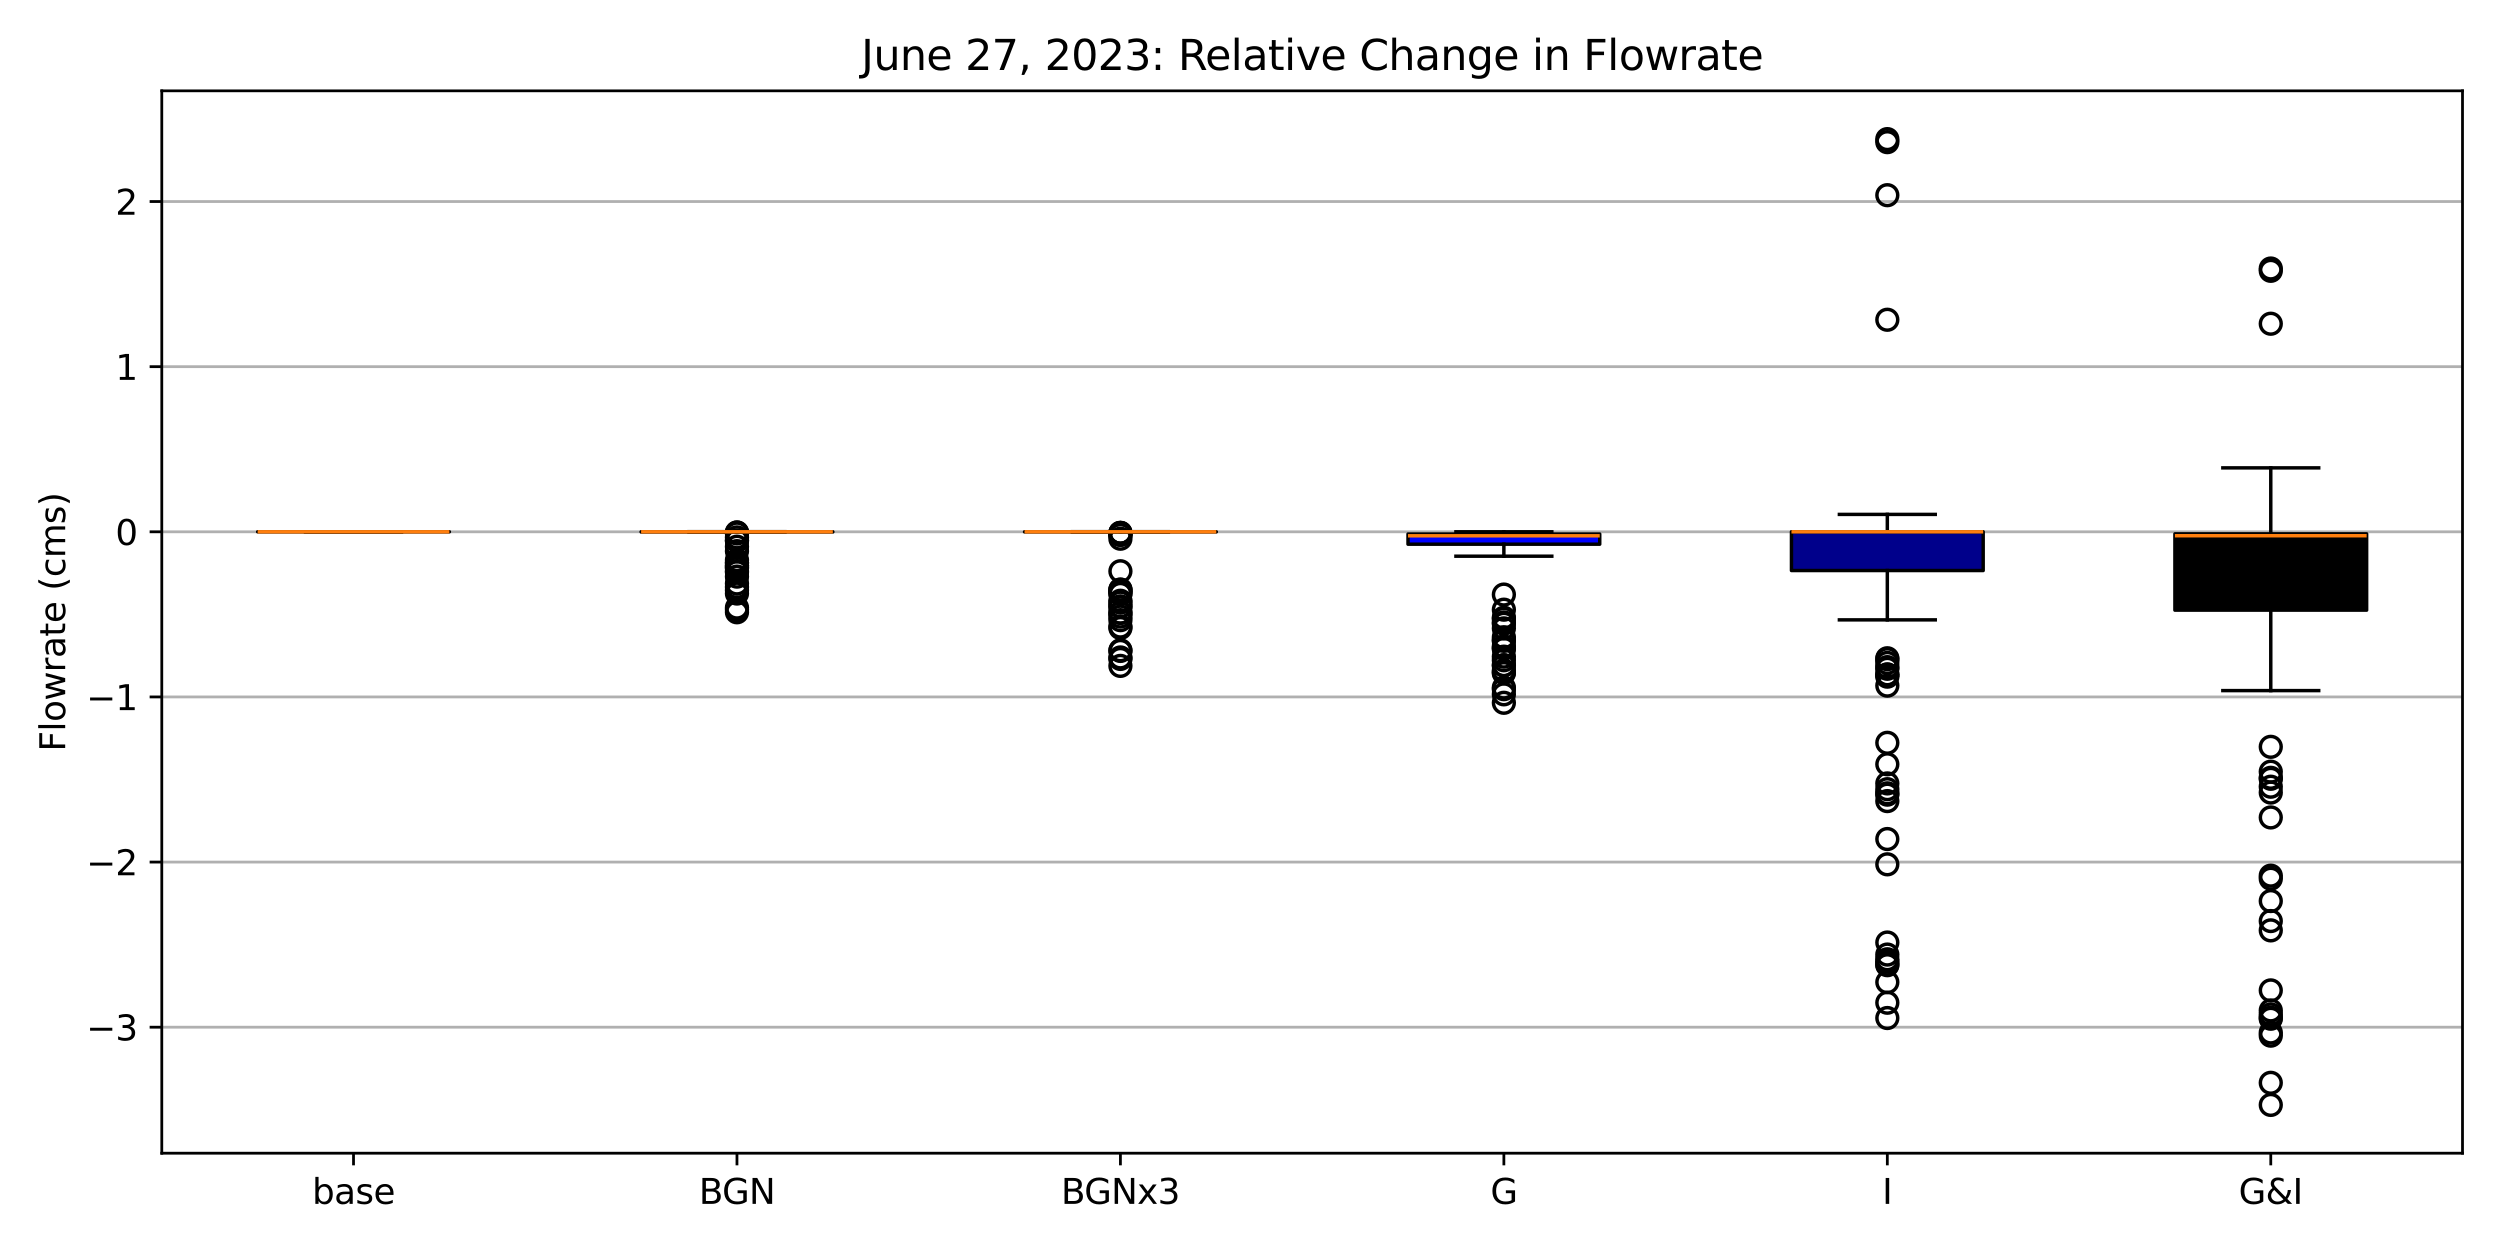<?xml version="1.0" encoding="utf-8" standalone="no"?>
<!DOCTYPE svg PUBLIC "-//W3C//DTD SVG 1.1//EN"
  "http://www.w3.org/Graphics/SVG/1.1/DTD/svg11.dtd">
<svg xmlns:xlink="http://www.w3.org/1999/xlink" width="720pt" height="360pt" viewBox="0 0 720 360" xmlns="http://www.w3.org/2000/svg" version="1.1">
 <defs>
  <style type="text/css">*{stroke-linejoin: round; stroke-linecap: butt}</style>
 </defs>
 <g id="figure_1">
  <g id="patch_1">
   <path d="M 0 360 
L 720 360 
L 720 0 
L 0 0 
z
" style="fill: #ffffff"/>
  </g>
  <g id="axes_1">
   <g id="patch_2">
    <path d="M 46.595 332.12 
L 709.2 332.12 
L 709.2 26.16 
L 46.595 26.16 
z
" style="fill: #ffffff"/>
   </g>
   <g id="matplotlib.axis_1">
    <g id="xtick_1">
     <g id="line2d_1">
      <defs>
       <path id="m88a93527c2" d="M 0 0 
L 0 3.5 
" style="stroke: #000000; stroke-width: 0.8"/>
      </defs>
      <g>
       <use xlink:href="#m88a93527c2" x="101.812" y="332.12" style="stroke: #000000; stroke-width: 0.8"/>
      </g>
     </g>
     <g id="text_1">
      <!-- base -->
      <g transform="translate(89.893 346.718) scale(0.1 -0.1)">
       <defs>
        <path id="DejaVuSans-62" d="M 3116 1747 
Q 3116 2381 2855 2742 
Q 2594 3103 2138 3103 
Q 1681 3103 1420 2742 
Q 1159 2381 1159 1747 
Q 1159 1113 1420 752 
Q 1681 391 2138 391 
Q 2594 391 2855 752 
Q 3116 1113 3116 1747 
z
M 1159 2969 
Q 1341 3281 1617 3432 
Q 1894 3584 2278 3584 
Q 2916 3584 3314 3078 
Q 3713 2572 3713 1747 
Q 3713 922 3314 415 
Q 2916 -91 2278 -91 
Q 1894 -91 1617 61 
Q 1341 213 1159 525 
L 1159 0 
L 581 0 
L 581 4863 
L 1159 4863 
L 1159 2969 
z
" transform="scale(0.016)"/>
        <path id="DejaVuSans-61" d="M 2194 1759 
Q 1497 1759 1228 1600 
Q 959 1441 959 1056 
Q 959 750 1161 570 
Q 1363 391 1709 391 
Q 2188 391 2477 730 
Q 2766 1069 2766 1631 
L 2766 1759 
L 2194 1759 
z
M 3341 1997 
L 3341 0 
L 2766 0 
L 2766 531 
Q 2569 213 2275 61 
Q 1981 -91 1556 -91 
Q 1019 -91 701 211 
Q 384 513 384 1019 
Q 384 1609 779 1909 
Q 1175 2209 1959 2209 
L 2766 2209 
L 2766 2266 
Q 2766 2663 2505 2880 
Q 2244 3097 1772 3097 
Q 1472 3097 1187 3025 
Q 903 2953 641 2809 
L 641 3341 
Q 956 3463 1253 3523 
Q 1550 3584 1831 3584 
Q 2591 3584 2966 3190 
Q 3341 2797 3341 1997 
z
" transform="scale(0.016)"/>
        <path id="DejaVuSans-73" d="M 2834 3397 
L 2834 2853 
Q 2591 2978 2328 3040 
Q 2066 3103 1784 3103 
Q 1356 3103 1142 2972 
Q 928 2841 928 2578 
Q 928 2378 1081 2264 
Q 1234 2150 1697 2047 
L 1894 2003 
Q 2506 1872 2764 1633 
Q 3022 1394 3022 966 
Q 3022 478 2636 193 
Q 2250 -91 1575 -91 
Q 1294 -91 989 -36 
Q 684 19 347 128 
L 347 722 
Q 666 556 975 473 
Q 1284 391 1588 391 
Q 1994 391 2212 530 
Q 2431 669 2431 922 
Q 2431 1156 2273 1281 
Q 2116 1406 1581 1522 
L 1381 1569 
Q 847 1681 609 1914 
Q 372 2147 372 2553 
Q 372 3047 722 3315 
Q 1072 3584 1716 3584 
Q 2034 3584 2315 3537 
Q 2597 3491 2834 3397 
z
" transform="scale(0.016)"/>
        <path id="DejaVuSans-65" d="M 3597 1894 
L 3597 1613 
L 953 1613 
Q 991 1019 1311 708 
Q 1631 397 2203 397 
Q 2534 397 2845 478 
Q 3156 559 3463 722 
L 3463 178 
Q 3153 47 2828 -22 
Q 2503 -91 2169 -91 
Q 1331 -91 842 396 
Q 353 884 353 1716 
Q 353 2575 817 3079 
Q 1281 3584 2069 3584 
Q 2775 3584 3186 3129 
Q 3597 2675 3597 1894 
z
M 3022 2063 
Q 3016 2534 2758 2815 
Q 2500 3097 2075 3097 
Q 1594 3097 1305 2825 
Q 1016 2553 972 2059 
L 3022 2063 
z
" transform="scale(0.016)"/>
       </defs>
       <use xlink:href="#DejaVuSans-62"/>
       <use xlink:href="#DejaVuSans-61" transform="translate(63.477 0)"/>
       <use xlink:href="#DejaVuSans-73" transform="translate(124.756 0)"/>
       <use xlink:href="#DejaVuSans-65" transform="translate(176.855 0)"/>
      </g>
     </g>
    </g>
    <g id="xtick_2">
     <g id="line2d_2">
      <g>
       <use xlink:href="#m88a93527c2" x="212.246" y="332.12" style="stroke: #000000; stroke-width: 0.8"/>
      </g>
     </g>
     <g id="text_2">
      <!-- BGN -->
      <g transform="translate(201.288 346.718) scale(0.1 -0.1)">
       <defs>
        <path id="DejaVuSans-42" d="M 1259 2228 
L 1259 519 
L 2272 519 
Q 2781 519 3026 730 
Q 3272 941 3272 1375 
Q 3272 1813 3026 2020 
Q 2781 2228 2272 2228 
L 1259 2228 
z
M 1259 4147 
L 1259 2741 
L 2194 2741 
Q 2656 2741 2882 2914 
Q 3109 3088 3109 3444 
Q 3109 3797 2882 3972 
Q 2656 4147 2194 4147 
L 1259 4147 
z
M 628 4666 
L 2241 4666 
Q 2963 4666 3353 4366 
Q 3744 4066 3744 3513 
Q 3744 3084 3544 2831 
Q 3344 2578 2956 2516 
Q 3422 2416 3680 2098 
Q 3938 1781 3938 1306 
Q 3938 681 3513 340 
Q 3088 0 2303 0 
L 628 0 
L 628 4666 
z
" transform="scale(0.016)"/>
        <path id="DejaVuSans-47" d="M 3809 666 
L 3809 1919 
L 2778 1919 
L 2778 2438 
L 4434 2438 
L 4434 434 
Q 4069 175 3628 42 
Q 3188 -91 2688 -91 
Q 1594 -91 976 548 
Q 359 1188 359 2328 
Q 359 3472 976 4111 
Q 1594 4750 2688 4750 
Q 3144 4750 3555 4637 
Q 3966 4525 4313 4306 
L 4313 3634 
Q 3963 3931 3569 4081 
Q 3175 4231 2741 4231 
Q 1884 4231 1454 3753 
Q 1025 3275 1025 2328 
Q 1025 1384 1454 906 
Q 1884 428 2741 428 
Q 3075 428 3337 486 
Q 3600 544 3809 666 
z
" transform="scale(0.016)"/>
        <path id="DejaVuSans-4e" d="M 628 4666 
L 1478 4666 
L 3547 763 
L 3547 4666 
L 4159 4666 
L 4159 0 
L 3309 0 
L 1241 3903 
L 1241 0 
L 628 0 
L 628 4666 
z
" transform="scale(0.016)"/>
       </defs>
       <use xlink:href="#DejaVuSans-42"/>
       <use xlink:href="#DejaVuSans-47" transform="translate(66.854 0)"/>
       <use xlink:href="#DejaVuSans-4e" transform="translate(144.344 0)"/>
      </g>
     </g>
    </g>
    <g id="xtick_3">
     <g id="line2d_3">
      <g>
       <use xlink:href="#m88a93527c2" x="322.68" y="332.12" style="stroke: #000000; stroke-width: 0.8"/>
      </g>
     </g>
     <g id="text_3">
      <!-- BGNx3 -->
      <g transform="translate(305.582 346.718) scale(0.1 -0.1)">
       <defs>
        <path id="DejaVuSans-78" d="M 3513 3500 
L 2247 1797 
L 3578 0 
L 2900 0 
L 1881 1375 
L 863 0 
L 184 0 
L 1544 1831 
L 300 3500 
L 978 3500 
L 1906 2253 
L 2834 3500 
L 3513 3500 
z
" transform="scale(0.016)"/>
        <path id="DejaVuSans-33" d="M 2597 2516 
Q 3050 2419 3304 2112 
Q 3559 1806 3559 1356 
Q 3559 666 3084 287 
Q 2609 -91 1734 -91 
Q 1441 -91 1130 -33 
Q 819 25 488 141 
L 488 750 
Q 750 597 1062 519 
Q 1375 441 1716 441 
Q 2309 441 2620 675 
Q 2931 909 2931 1356 
Q 2931 1769 2642 2001 
Q 2353 2234 1838 2234 
L 1294 2234 
L 1294 2753 
L 1863 2753 
Q 2328 2753 2575 2939 
Q 2822 3125 2822 3475 
Q 2822 3834 2567 4026 
Q 2313 4219 1838 4219 
Q 1578 4219 1281 4162 
Q 984 4106 628 3988 
L 628 4550 
Q 988 4650 1302 4700 
Q 1616 4750 1894 4750 
Q 2613 4750 3031 4423 
Q 3450 4097 3450 3541 
Q 3450 3153 3228 2886 
Q 3006 2619 2597 2516 
z
" transform="scale(0.016)"/>
       </defs>
       <use xlink:href="#DejaVuSans-42"/>
       <use xlink:href="#DejaVuSans-47" transform="translate(66.854 0)"/>
       <use xlink:href="#DejaVuSans-4e" transform="translate(144.344 0)"/>
       <use xlink:href="#DejaVuSans-78" transform="translate(219.148 0)"/>
       <use xlink:href="#DejaVuSans-33" transform="translate(278.328 0)"/>
      </g>
     </g>
    </g>
    <g id="xtick_4">
     <g id="line2d_4">
      <g>
       <use xlink:href="#m88a93527c2" x="433.115" y="332.12" style="stroke: #000000; stroke-width: 0.8"/>
      </g>
     </g>
     <g id="text_4">
      <!-- G -->
      <g transform="translate(429.24 346.718) scale(0.1 -0.1)">
       <use xlink:href="#DejaVuSans-47"/>
      </g>
     </g>
    </g>
    <g id="xtick_5">
     <g id="line2d_5">
      <g>
       <use xlink:href="#m88a93527c2" x="543.549" y="332.12" style="stroke: #000000; stroke-width: 0.8"/>
      </g>
     </g>
     <g id="text_5">
      <!-- I -->
      <g transform="translate(542.074 346.718) scale(0.1 -0.1)">
       <defs>
        <path id="DejaVuSans-49" d="M 628 4666 
L 1259 4666 
L 1259 0 
L 628 0 
L 628 4666 
z
" transform="scale(0.016)"/>
       </defs>
       <use xlink:href="#DejaVuSans-49"/>
      </g>
     </g>
    </g>
    <g id="xtick_6">
     <g id="line2d_6">
      <g>
       <use xlink:href="#m88a93527c2" x="653.983" y="332.12" style="stroke: #000000; stroke-width: 0.8"/>
      </g>
     </g>
     <g id="text_6">
      <!-- G&amp;I -->
      <g transform="translate(644.734 346.718) scale(0.1 -0.1)">
       <defs>
        <path id="DejaVuSans-26" d="M 1556 2509 
Q 1272 2256 1139 2004 
Q 1006 1753 1006 1478 
Q 1006 1022 1337 719 
Q 1669 416 2169 416 
Q 2466 416 2725 514 
Q 2984 613 3213 813 
L 1556 2509 
z
M 1997 2859 
L 3584 1234 
Q 3769 1513 3872 1830 
Q 3975 2147 3994 2503 
L 4575 2503 
Q 4538 2091 4375 1687 
Q 4213 1284 3922 891 
L 4794 0 
L 4006 0 
L 3559 459 
Q 3234 181 2878 45 
Q 2522 -91 2113 -91 
Q 1359 -91 881 339 
Q 403 769 403 1441 
Q 403 1841 612 2192 
Q 822 2544 1241 2853 
Q 1091 3050 1012 3245 
Q 934 3441 934 3628 
Q 934 4134 1281 4442 
Q 1628 4750 2203 4750 
Q 2463 4750 2720 4694 
Q 2978 4638 3244 4525 
L 3244 3956 
Q 2972 4103 2725 4179 
Q 2478 4256 2266 4256 
Q 1938 4256 1733 4082 
Q 1528 3909 1528 3634 
Q 1528 3475 1620 3314 
Q 1713 3153 1997 2859 
z
" transform="scale(0.016)"/>
       </defs>
       <use xlink:href="#DejaVuSans-47"/>
       <use xlink:href="#DejaVuSans-26" transform="translate(77.49 0)"/>
       <use xlink:href="#DejaVuSans-49" transform="translate(155.469 0)"/>
      </g>
     </g>
    </g>
   </g>
   <g id="matplotlib.axis_2">
    <g id="ytick_1">
     <g id="line2d_7">
      <path d="M 46.595 295.831 
L 709.2 295.831 
" clip-path="url(#p568906a967)" style="fill: none; stroke: #b0b0b0; stroke-width: 0.8; stroke-linecap: square"/>
     </g>
     <g id="line2d_8">
      <defs>
       <path id="m2cb3d37688" d="M 0 0 
L -3.5 0 
" style="stroke: #000000; stroke-width: 0.8"/>
      </defs>
      <g>
       <use xlink:href="#m2cb3d37688" x="46.595" y="295.831" style="stroke: #000000; stroke-width: 0.8"/>
      </g>
     </g>
     <g id="text_7">
      <!-- −3 -->
      <g transform="translate(24.853 299.63) scale(0.1 -0.1)">
       <defs>
        <path id="DejaVuSans-2212" d="M 678 2272 
L 4684 2272 
L 4684 1741 
L 678 1741 
L 678 2272 
z
" transform="scale(0.016)"/>
       </defs>
       <use xlink:href="#DejaVuSans-2212"/>
       <use xlink:href="#DejaVuSans-33" transform="translate(83.789 0)"/>
      </g>
     </g>
    </g>
    <g id="ytick_2">
     <g id="line2d_9">
      <path d="M 46.595 248.273 
L 709.2 248.273 
" clip-path="url(#p568906a967)" style="fill: none; stroke: #b0b0b0; stroke-width: 0.8; stroke-linecap: square"/>
     </g>
     <g id="line2d_10">
      <g>
       <use xlink:href="#m2cb3d37688" x="46.595" y="248.273" style="stroke: #000000; stroke-width: 0.8"/>
      </g>
     </g>
     <g id="text_8">
      <!-- −2 -->
      <g transform="translate(24.853 252.072) scale(0.1 -0.1)">
       <defs>
        <path id="DejaVuSans-32" d="M 1228 531 
L 3431 531 
L 3431 0 
L 469 0 
L 469 531 
Q 828 903 1448 1529 
Q 2069 2156 2228 2338 
Q 2531 2678 2651 2914 
Q 2772 3150 2772 3378 
Q 2772 3750 2511 3984 
Q 2250 4219 1831 4219 
Q 1534 4219 1204 4116 
Q 875 4013 500 3803 
L 500 4441 
Q 881 4594 1212 4672 
Q 1544 4750 1819 4750 
Q 2544 4750 2975 4387 
Q 3406 4025 3406 3419 
Q 3406 3131 3298 2873 
Q 3191 2616 2906 2266 
Q 2828 2175 2409 1742 
Q 1991 1309 1228 531 
z
" transform="scale(0.016)"/>
       </defs>
       <use xlink:href="#DejaVuSans-2212"/>
       <use xlink:href="#DejaVuSans-32" transform="translate(83.789 0)"/>
      </g>
     </g>
    </g>
    <g id="ytick_3">
     <g id="line2d_11">
      <path d="M 46.595 200.716 
L 709.2 200.716 
" clip-path="url(#p568906a967)" style="fill: none; stroke: #b0b0b0; stroke-width: 0.8; stroke-linecap: square"/>
     </g>
     <g id="line2d_12">
      <g>
       <use xlink:href="#m2cb3d37688" x="46.595" y="200.716" style="stroke: #000000; stroke-width: 0.8"/>
      </g>
     </g>
     <g id="text_9">
      <!-- −1 -->
      <g transform="translate(24.853 204.515) scale(0.1 -0.1)">
       <defs>
        <path id="DejaVuSans-31" d="M 794 531 
L 1825 531 
L 1825 4091 
L 703 3866 
L 703 4441 
L 1819 4666 
L 2450 4666 
L 2450 531 
L 3481 531 
L 3481 0 
L 794 0 
L 794 531 
z
" transform="scale(0.016)"/>
       </defs>
       <use xlink:href="#DejaVuSans-2212"/>
       <use xlink:href="#DejaVuSans-31" transform="translate(83.789 0)"/>
      </g>
     </g>
    </g>
    <g id="ytick_4">
     <g id="line2d_13">
      <path d="M 46.595 153.158 
L 709.2 153.158 
" clip-path="url(#p568906a967)" style="fill: none; stroke: #b0b0b0; stroke-width: 0.8; stroke-linecap: square"/>
     </g>
     <g id="line2d_14">
      <g>
       <use xlink:href="#m2cb3d37688" x="46.595" y="153.158" style="stroke: #000000; stroke-width: 0.8"/>
      </g>
     </g>
     <g id="text_10">
      <!-- 0 -->
      <g transform="translate(33.233 156.957) scale(0.1 -0.1)">
       <defs>
        <path id="DejaVuSans-30" d="M 2034 4250 
Q 1547 4250 1301 3770 
Q 1056 3291 1056 2328 
Q 1056 1369 1301 889 
Q 1547 409 2034 409 
Q 2525 409 2770 889 
Q 3016 1369 3016 2328 
Q 3016 3291 2770 3770 
Q 2525 4250 2034 4250 
z
M 2034 4750 
Q 2819 4750 3233 4129 
Q 3647 3509 3647 2328 
Q 3647 1150 3233 529 
Q 2819 -91 2034 -91 
Q 1250 -91 836 529 
Q 422 1150 422 2328 
Q 422 3509 836 4129 
Q 1250 4750 2034 4750 
z
" transform="scale(0.016)"/>
       </defs>
       <use xlink:href="#DejaVuSans-30"/>
      </g>
     </g>
    </g>
    <g id="ytick_5">
     <g id="line2d_15">
      <path d="M 46.595 105.6 
L 709.2 105.6 
" clip-path="url(#p568906a967)" style="fill: none; stroke: #b0b0b0; stroke-width: 0.8; stroke-linecap: square"/>
     </g>
     <g id="line2d_16">
      <g>
       <use xlink:href="#m2cb3d37688" x="46.595" y="105.6" style="stroke: #000000; stroke-width: 0.8"/>
      </g>
     </g>
     <g id="text_11">
      <!-- 1 -->
      <g transform="translate(33.233 109.4) scale(0.1 -0.1)">
       <use xlink:href="#DejaVuSans-31"/>
      </g>
     </g>
    </g>
    <g id="ytick_6">
     <g id="line2d_17">
      <path d="M 46.595 58.043 
L 709.2 58.043 
" clip-path="url(#p568906a967)" style="fill: none; stroke: #b0b0b0; stroke-width: 0.8; stroke-linecap: square"/>
     </g>
     <g id="line2d_18">
      <g>
       <use xlink:href="#m2cb3d37688" x="46.595" y="58.043" style="stroke: #000000; stroke-width: 0.8"/>
      </g>
     </g>
     <g id="text_12">
      <!-- 2 -->
      <g transform="translate(33.233 61.842) scale(0.1 -0.1)">
       <use xlink:href="#DejaVuSans-32"/>
      </g>
     </g>
    </g>
    <g id="text_13">
     <!-- Flowrate (cms) -->
     <g transform="translate(18.773 216.424) rotate(-90) scale(0.1 -0.1)">
      <defs>
       <path id="DejaVuSans-46" d="M 628 4666 
L 3309 4666 
L 3309 4134 
L 1259 4134 
L 1259 2759 
L 3109 2759 
L 3109 2228 
L 1259 2228 
L 1259 0 
L 628 0 
L 628 4666 
z
" transform="scale(0.016)"/>
       <path id="DejaVuSans-6c" d="M 603 4863 
L 1178 4863 
L 1178 0 
L 603 0 
L 603 4863 
z
" transform="scale(0.016)"/>
       <path id="DejaVuSans-6f" d="M 1959 3097 
Q 1497 3097 1228 2736 
Q 959 2375 959 1747 
Q 959 1119 1226 758 
Q 1494 397 1959 397 
Q 2419 397 2687 759 
Q 2956 1122 2956 1747 
Q 2956 2369 2687 2733 
Q 2419 3097 1959 3097 
z
M 1959 3584 
Q 2709 3584 3137 3096 
Q 3566 2609 3566 1747 
Q 3566 888 3137 398 
Q 2709 -91 1959 -91 
Q 1206 -91 779 398 
Q 353 888 353 1747 
Q 353 2609 779 3096 
Q 1206 3584 1959 3584 
z
" transform="scale(0.016)"/>
       <path id="DejaVuSans-77" d="M 269 3500 
L 844 3500 
L 1563 769 
L 2278 3500 
L 2956 3500 
L 3675 769 
L 4391 3500 
L 4966 3500 
L 4050 0 
L 3372 0 
L 2619 2869 
L 1863 0 
L 1184 0 
L 269 3500 
z
" transform="scale(0.016)"/>
       <path id="DejaVuSans-72" d="M 2631 2963 
Q 2534 3019 2420 3045 
Q 2306 3072 2169 3072 
Q 1681 3072 1420 2755 
Q 1159 2438 1159 1844 
L 1159 0 
L 581 0 
L 581 3500 
L 1159 3500 
L 1159 2956 
Q 1341 3275 1631 3429 
Q 1922 3584 2338 3584 
Q 2397 3584 2469 3576 
Q 2541 3569 2628 3553 
L 2631 2963 
z
" transform="scale(0.016)"/>
       <path id="DejaVuSans-74" d="M 1172 4494 
L 1172 3500 
L 2356 3500 
L 2356 3053 
L 1172 3053 
L 1172 1153 
Q 1172 725 1289 603 
Q 1406 481 1766 481 
L 2356 481 
L 2356 0 
L 1766 0 
Q 1100 0 847 248 
Q 594 497 594 1153 
L 594 3053 
L 172 3053 
L 172 3500 
L 594 3500 
L 594 4494 
L 1172 4494 
z
" transform="scale(0.016)"/>
       <path id="DejaVuSans-20" transform="scale(0.016)"/>
       <path id="DejaVuSans-28" d="M 1984 4856 
Q 1566 4138 1362 3434 
Q 1159 2731 1159 2009 
Q 1159 1288 1364 580 
Q 1569 -128 1984 -844 
L 1484 -844 
Q 1016 -109 783 600 
Q 550 1309 550 2009 
Q 550 2706 781 3412 
Q 1013 4119 1484 4856 
L 1984 4856 
z
" transform="scale(0.016)"/>
       <path id="DejaVuSans-63" d="M 3122 3366 
L 3122 2828 
Q 2878 2963 2633 3030 
Q 2388 3097 2138 3097 
Q 1578 3097 1268 2742 
Q 959 2388 959 1747 
Q 959 1106 1268 751 
Q 1578 397 2138 397 
Q 2388 397 2633 464 
Q 2878 531 3122 666 
L 3122 134 
Q 2881 22 2623 -34 
Q 2366 -91 2075 -91 
Q 1284 -91 818 406 
Q 353 903 353 1747 
Q 353 2603 823 3093 
Q 1294 3584 2113 3584 
Q 2378 3584 2631 3529 
Q 2884 3475 3122 3366 
z
" transform="scale(0.016)"/>
       <path id="DejaVuSans-6d" d="M 3328 2828 
Q 3544 3216 3844 3400 
Q 4144 3584 4550 3584 
Q 5097 3584 5394 3201 
Q 5691 2819 5691 2113 
L 5691 0 
L 5113 0 
L 5113 2094 
Q 5113 2597 4934 2840 
Q 4756 3084 4391 3084 
Q 3944 3084 3684 2787 
Q 3425 2491 3425 1978 
L 3425 0 
L 2847 0 
L 2847 2094 
Q 2847 2600 2669 2842 
Q 2491 3084 2119 3084 
Q 1678 3084 1418 2786 
Q 1159 2488 1159 1978 
L 1159 0 
L 581 0 
L 581 3500 
L 1159 3500 
L 1159 2956 
Q 1356 3278 1631 3431 
Q 1906 3584 2284 3584 
Q 2666 3584 2933 3390 
Q 3200 3197 3328 2828 
z
" transform="scale(0.016)"/>
       <path id="DejaVuSans-29" d="M 513 4856 
L 1013 4856 
Q 1481 4119 1714 3412 
Q 1947 2706 1947 2009 
Q 1947 1309 1714 600 
Q 1481 -109 1013 -844 
L 513 -844 
Q 928 -128 1133 580 
Q 1338 1288 1338 2009 
Q 1338 2731 1133 3434 
Q 928 4138 513 4856 
z
" transform="scale(0.016)"/>
      </defs>
      <use xlink:href="#DejaVuSans-46"/>
      <use xlink:href="#DejaVuSans-6c" transform="translate(57.52 0)"/>
      <use xlink:href="#DejaVuSans-6f" transform="translate(85.303 0)"/>
      <use xlink:href="#DejaVuSans-77" transform="translate(146.484 0)"/>
      <use xlink:href="#DejaVuSans-72" transform="translate(228.271 0)"/>
      <use xlink:href="#DejaVuSans-61" transform="translate(269.385 0)"/>
      <use xlink:href="#DejaVuSans-74" transform="translate(330.664 0)"/>
      <use xlink:href="#DejaVuSans-65" transform="translate(369.873 0)"/>
      <use xlink:href="#DejaVuSans-20" transform="translate(431.396 0)"/>
      <use xlink:href="#DejaVuSans-28" transform="translate(463.184 0)"/>
      <use xlink:href="#DejaVuSans-63" transform="translate(502.197 0)"/>
      <use xlink:href="#DejaVuSans-6d" transform="translate(557.178 0)"/>
      <use xlink:href="#DejaVuSans-73" transform="translate(654.59 0)"/>
      <use xlink:href="#DejaVuSans-29" transform="translate(706.689 0)"/>
     </g>
    </g>
   </g>
   <g id="patch_3">
    <path d="M 74.204 153.158 
L 129.421 153.158 
L 129.421 153.158 
L 74.204 153.158 
L 74.204 153.158 
z
" clip-path="url(#p568906a967)" style="fill: #add8e6; stroke: #000000; stroke-linejoin: miter"/>
   </g>
   <g id="line2d_19">
    <path d="M 101.812 153.158 
L 101.812 153.158 
" clip-path="url(#p568906a967)" style="fill: none; stroke: #000000; stroke-linecap: square"/>
   </g>
   <g id="line2d_20">
    <path d="M 101.812 153.158 
L 101.812 153.158 
" clip-path="url(#p568906a967)" style="fill: none; stroke: #000000; stroke-linecap: square"/>
   </g>
   <g id="line2d_21">
    <path d="M 88.008 153.158 
L 115.616 153.158 
" clip-path="url(#p568906a967)" style="fill: none; stroke: #000000; stroke-linecap: square"/>
   </g>
   <g id="line2d_22">
    <path d="M 88.008 153.158 
L 115.616 153.158 
" clip-path="url(#p568906a967)" style="fill: none; stroke: #000000; stroke-linecap: square"/>
   </g>
   <g id="line2d_23"/>
   <g id="patch_4">
    <path d="M 184.638 153.202 
L 239.855 153.202 
L 239.855 153.156 
L 184.638 153.156 
L 184.638 153.202 
z
" clip-path="url(#p568906a967)" style="fill: #6495ed; stroke: #000000; stroke-linejoin: miter"/>
   </g>
   <g id="line2d_24">
    <path d="M 212.246 153.202 
L 212.246 153.237 
" clip-path="url(#p568906a967)" style="fill: none; stroke: #000000; stroke-linecap: square"/>
   </g>
   <g id="line2d_25">
    <path d="M 212.246 153.156 
L 212.246 153.127 
" clip-path="url(#p568906a967)" style="fill: none; stroke: #000000; stroke-linecap: square"/>
   </g>
   <g id="line2d_26">
    <path d="M 198.442 153.237 
L 226.051 153.237 
" clip-path="url(#p568906a967)" style="fill: none; stroke: #000000; stroke-linecap: square"/>
   </g>
   <g id="line2d_27">
    <path d="M 198.442 153.127 
L 226.051 153.127 
" clip-path="url(#p568906a967)" style="fill: none; stroke: #000000; stroke-linecap: square"/>
   </g>
   <g id="line2d_28">
    <defs>
     <path id="mc55166796f" d="M 0 3 
C 0.796 3 1.559 2.684 2.121 2.121 
C 2.684 1.559 3 0.796 3 0 
C 3 -0.796 2.684 -1.559 2.121 -2.121 
C 1.559 -2.684 0.796 -3 0 -3 
C -0.796 -3 -1.559 -2.684 -2.121 -2.121 
C -2.684 -1.559 -3 -0.796 -3 0 
C -3 0.796 -2.684 1.559 -2.121 2.121 
C -1.559 2.684 -0.796 3 0 3 
z
" style="stroke: #000000"/>
    </defs>
    <g clip-path="url(#p568906a967)">
     <use xlink:href="#mc55166796f" x="212.246" y="170.941" style="fill-opacity: 0; stroke: #000000"/>
     <use xlink:href="#mc55166796f" x="212.246" y="155.717" style="fill-opacity: 0; stroke: #000000"/>
     <use xlink:href="#mc55166796f" x="212.246" y="155.724" style="fill-opacity: 0; stroke: #000000"/>
     <use xlink:href="#mc55166796f" x="212.246" y="176.333" style="fill-opacity: 0; stroke: #000000"/>
     <use xlink:href="#mc55166796f" x="212.246" y="174.998" style="fill-opacity: 0; stroke: #000000"/>
     <use xlink:href="#mc55166796f" x="212.246" y="175.572" style="fill-opacity: 0; stroke: #000000"/>
     <use xlink:href="#mc55166796f" x="212.246" y="169.994" style="fill-opacity: 0; stroke: #000000"/>
     <use xlink:href="#mc55166796f" x="212.246" y="166.065" style="fill-opacity: 0; stroke: #000000"/>
     <use xlink:href="#mc55166796f" x="212.246" y="169.062" style="fill-opacity: 0; stroke: #000000"/>
     <use xlink:href="#mc55166796f" x="212.246" y="163.478" style="fill-opacity: 0; stroke: #000000"/>
     <use xlink:href="#mc55166796f" x="212.246" y="158.731" style="fill-opacity: 0; stroke: #000000"/>
     <use xlink:href="#mc55166796f" x="212.246" y="168.052" style="fill-opacity: 0; stroke: #000000"/>
     <use xlink:href="#mc55166796f" x="212.246" y="162.051" style="fill-opacity: 0; stroke: #000000"/>
     <use xlink:href="#mc55166796f" x="212.246" y="164.792" style="fill-opacity: 0; stroke: #000000"/>
     <use xlink:href="#mc55166796f" x="212.246" y="163.613" style="fill-opacity: 0; stroke: #000000"/>
     <use xlink:href="#mc55166796f" x="212.246" y="161.29" style="fill-opacity: 0; stroke: #000000"/>
     <use xlink:href="#mc55166796f" x="212.246" y="162.936" style="fill-opacity: 0; stroke: #000000"/>
     <use xlink:href="#mc55166796f" x="212.246" y="162.957" style="fill-opacity: 0; stroke: #000000"/>
     <use xlink:href="#mc55166796f" x="212.246" y="164.461" style="fill-opacity: 0; stroke: #000000"/>
     <use xlink:href="#mc55166796f" x="212.246" y="162.162" style="fill-opacity: 0; stroke: #000000"/>
     <use xlink:href="#mc55166796f" x="212.246" y="153.372" style="fill-opacity: 0; stroke: #000000"/>
     <use xlink:href="#mc55166796f" x="212.246" y="153.642" style="fill-opacity: 0; stroke: #000000"/>
     <use xlink:href="#mc55166796f" x="212.246" y="153.351" style="fill-opacity: 0; stroke: #000000"/>
     <use xlink:href="#mc55166796f" x="212.246" y="157.45" style="fill-opacity: 0; stroke: #000000"/>
     <use xlink:href="#mc55166796f" x="212.246" y="154.774" style="fill-opacity: 0; stroke: #000000"/>
    </g>
   </g>
   <g id="patch_5">
    <path d="M 295.072 153.185 
L 350.289 153.185 
L 350.289 153.159 
L 295.072 153.159 
L 295.072 153.185 
z
" clip-path="url(#p568906a967)" style="fill: #4169e1; stroke: #000000; stroke-linejoin: miter"/>
   </g>
   <g id="line2d_29">
    <path d="M 322.68 153.185 
L 322.68 153.21 
" clip-path="url(#p568906a967)" style="fill: none; stroke: #000000; stroke-linecap: square"/>
   </g>
   <g id="line2d_30">
    <path d="M 322.68 153.159 
L 322.68 153.122 
" clip-path="url(#p568906a967)" style="fill: none; stroke: #000000; stroke-linecap: square"/>
   </g>
   <g id="line2d_31">
    <path d="M 308.876 153.21 
L 336.485 153.21 
" clip-path="url(#p568906a967)" style="fill: none; stroke: #000000; stroke-linecap: square"/>
   </g>
   <g id="line2d_32">
    <path d="M 308.876 153.122 
L 336.485 153.122 
" clip-path="url(#p568906a967)" style="fill: none; stroke: #000000; stroke-linecap: square"/>
   </g>
   <g id="line2d_33">
    <g clip-path="url(#p568906a967)">
     <use xlink:href="#mc55166796f" x="322.68" y="153.467" style="fill-opacity: 0; stroke: #000000"/>
     <use xlink:href="#mc55166796f" x="322.68" y="189.772" style="fill-opacity: 0; stroke: #000000"/>
     <use xlink:href="#mc55166796f" x="322.68" y="180.865" style="fill-opacity: 0; stroke: #000000"/>
     <use xlink:href="#mc55166796f" x="322.68" y="177.565" style="fill-opacity: 0; stroke: #000000"/>
     <use xlink:href="#mc55166796f" x="322.68" y="176.529" style="fill-opacity: 0; stroke: #000000"/>
     <use xlink:href="#mc55166796f" x="322.68" y="178.604" style="fill-opacity: 0; stroke: #000000"/>
     <use xlink:href="#mc55166796f" x="322.68" y="169.857" style="fill-opacity: 0; stroke: #000000"/>
     <use xlink:href="#mc55166796f" x="322.68" y="173.542" style="fill-opacity: 0; stroke: #000000"/>
     <use xlink:href="#mc55166796f" x="322.68" y="187.283" style="fill-opacity: 0; stroke: #000000"/>
     <use xlink:href="#mc55166796f" x="322.68" y="169.79" style="fill-opacity: 0; stroke: #000000"/>
     <use xlink:href="#mc55166796f" x="322.68" y="180.465" style="fill-opacity: 0; stroke: #000000"/>
     <use xlink:href="#mc55166796f" x="322.68" y="189.347" style="fill-opacity: 0; stroke: #000000"/>
     <use xlink:href="#mc55166796f" x="322.68" y="153.511" style="fill-opacity: 0; stroke: #000000"/>
     <use xlink:href="#mc55166796f" x="322.68" y="173.016" style="fill-opacity: 0; stroke: #000000"/>
     <use xlink:href="#mc55166796f" x="322.68" y="170.877" style="fill-opacity: 0; stroke: #000000"/>
     <use xlink:href="#mc55166796f" x="322.68" y="170.163" style="fill-opacity: 0; stroke: #000000"/>
     <use xlink:href="#mc55166796f" x="322.68" y="171.045" style="fill-opacity: 0; stroke: #000000"/>
     <use xlink:href="#mc55166796f" x="322.68" y="176.461" style="fill-opacity: 0; stroke: #000000"/>
     <use xlink:href="#mc55166796f" x="322.68" y="174.648" style="fill-opacity: 0; stroke: #000000"/>
     <use xlink:href="#mc55166796f" x="322.68" y="154.05" style="fill-opacity: 0; stroke: #000000"/>
     <use xlink:href="#mc55166796f" x="322.68" y="153.486" style="fill-opacity: 0; stroke: #000000"/>
     <use xlink:href="#mc55166796f" x="322.68" y="174.772" style="fill-opacity: 0; stroke: #000000"/>
     <use xlink:href="#mc55166796f" x="322.68" y="155.15" style="fill-opacity: 0; stroke: #000000"/>
     <use xlink:href="#mc55166796f" x="322.68" y="191.775" style="fill-opacity: 0; stroke: #000000"/>
     <use xlink:href="#mc55166796f" x="322.68" y="187.466" style="fill-opacity: 0; stroke: #000000"/>
     <use xlink:href="#mc55166796f" x="322.68" y="154" style="fill-opacity: 0; stroke: #000000"/>
     <use xlink:href="#mc55166796f" x="322.68" y="164.517" style="fill-opacity: 0; stroke: #000000"/>
    </g>
   </g>
   <g id="patch_6">
    <path d="M 405.506 156.731 
L 460.723 156.731 
L 460.723 153.805 
L 405.506 153.805 
L 405.506 156.731 
z
" clip-path="url(#p568906a967)" style="fill: #0000ff; stroke: #000000; stroke-linejoin: miter"/>
   </g>
   <g id="line2d_34">
    <path d="M 433.115 156.731 
L 433.115 160.181 
" clip-path="url(#p568906a967)" style="fill: none; stroke: #000000; stroke-linecap: square"/>
   </g>
   <g id="line2d_35">
    <path d="M 433.115 153.805 
L 433.115 153.158 
" clip-path="url(#p568906a967)" style="fill: none; stroke: #000000; stroke-linecap: square"/>
   </g>
   <g id="line2d_36">
    <path d="M 419.31 160.181 
L 446.919 160.181 
" clip-path="url(#p568906a967)" style="fill: none; stroke: #000000; stroke-linecap: square"/>
   </g>
   <g id="line2d_37">
    <path d="M 419.31 153.158 
L 446.919 153.158 
" clip-path="url(#p568906a967)" style="fill: none; stroke: #000000; stroke-linecap: square"/>
   </g>
   <g id="line2d_38">
    <g clip-path="url(#p568906a967)">
     <use xlink:href="#mc55166796f" x="433.115" y="191.581" style="fill-opacity: 0; stroke: #000000"/>
     <use xlink:href="#mc55166796f" x="433.115" y="202.402" style="fill-opacity: 0; stroke: #000000"/>
     <use xlink:href="#mc55166796f" x="433.115" y="179.26" style="fill-opacity: 0; stroke: #000000"/>
     <use xlink:href="#mc55166796f" x="433.115" y="177.904" style="fill-opacity: 0; stroke: #000000"/>
     <use xlink:href="#mc55166796f" x="433.115" y="179.639" style="fill-opacity: 0; stroke: #000000"/>
     <use xlink:href="#mc55166796f" x="433.115" y="198.485" style="fill-opacity: 0; stroke: #000000"/>
     <use xlink:href="#mc55166796f" x="433.115" y="193.858" style="fill-opacity: 0; stroke: #000000"/>
     <use xlink:href="#mc55166796f" x="433.115" y="198.014" style="fill-opacity: 0; stroke: #000000"/>
     <use xlink:href="#mc55166796f" x="433.115" y="183.525" style="fill-opacity: 0; stroke: #000000"/>
     <use xlink:href="#mc55166796f" x="433.115" y="193.096" style="fill-opacity: 0; stroke: #000000"/>
     <use xlink:href="#mc55166796f" x="433.115" y="199.965" style="fill-opacity: 0; stroke: #000000"/>
     <use xlink:href="#mc55166796f" x="433.115" y="186.157" style="fill-opacity: 0; stroke: #000000"/>
     <use xlink:href="#mc55166796f" x="433.115" y="180.974" style="fill-opacity: 0; stroke: #000000"/>
     <use xlink:href="#mc55166796f" x="433.115" y="190.148" style="fill-opacity: 0; stroke: #000000"/>
     <use xlink:href="#mc55166796f" x="433.115" y="186.687" style="fill-opacity: 0; stroke: #000000"/>
     <use xlink:href="#mc55166796f" x="433.115" y="178.208" style="fill-opacity: 0; stroke: #000000"/>
     <use xlink:href="#mc55166796f" x="433.115" y="184.347" style="fill-opacity: 0; stroke: #000000"/>
     <use xlink:href="#mc55166796f" x="433.115" y="184.565" style="fill-opacity: 0; stroke: #000000"/>
     <use xlink:href="#mc55166796f" x="433.115" y="191.634" style="fill-opacity: 0; stroke: #000000"/>
     <use xlink:href="#mc55166796f" x="433.115" y="186.876" style="fill-opacity: 0; stroke: #000000"/>
     <use xlink:href="#mc55166796f" x="433.115" y="175.589" style="fill-opacity: 0; stroke: #000000"/>
     <use xlink:href="#mc55166796f" x="433.115" y="193.664" style="fill-opacity: 0; stroke: #000000"/>
     <use xlink:href="#mc55166796f" x="433.115" y="189.118" style="fill-opacity: 0; stroke: #000000"/>
     <use xlink:href="#mc55166796f" x="433.115" y="171.237" style="fill-opacity: 0; stroke: #000000"/>
    </g>
   </g>
   <g id="patch_7">
    <path d="M 515.94 164.313 
L 571.157 164.313 
L 571.157 153.145 
L 515.94 153.145 
L 515.94 164.313 
z
" clip-path="url(#p568906a967)" style="fill: #00008b; stroke: #000000; stroke-linejoin: miter"/>
   </g>
   <g id="line2d_39">
    <path d="M 543.549 164.313 
L 543.549 178.525 
" clip-path="url(#p568906a967)" style="fill: none; stroke: #000000; stroke-linecap: square"/>
   </g>
   <g id="line2d_40">
    <path d="M 543.549 153.145 
L 543.549 148.139 
" clip-path="url(#p568906a967)" style="fill: none; stroke: #000000; stroke-linecap: square"/>
   </g>
   <g id="line2d_41">
    <path d="M 529.744 178.525 
L 557.353 178.525 
" clip-path="url(#p568906a967)" style="fill: none; stroke: #000000; stroke-linecap: square"/>
   </g>
   <g id="line2d_42">
    <path d="M 529.744 148.139 
L 557.353 148.139 
" clip-path="url(#p568906a967)" style="fill: none; stroke: #000000; stroke-linecap: square"/>
   </g>
   <g id="line2d_43">
    <g clip-path="url(#p568906a967)">
     <use xlink:href="#mc55166796f" x="543.549" y="189.579" style="fill-opacity: 0; stroke: #000000"/>
     <use xlink:href="#mc55166796f" x="543.549" y="194.314" style="fill-opacity: 0; stroke: #000000"/>
     <use xlink:href="#mc55166796f" x="543.549" y="197.464" style="fill-opacity: 0; stroke: #000000"/>
     <use xlink:href="#mc55166796f" x="543.549" y="194.213" style="fill-opacity: 0; stroke: #000000"/>
     <use xlink:href="#mc55166796f" x="543.549" y="192.135" style="fill-opacity: 0; stroke: #000000"/>
     <use xlink:href="#mc55166796f" x="543.549" y="277.974" style="fill-opacity: 0; stroke: #000000"/>
     <use xlink:href="#mc55166796f" x="543.549" y="228.475" style="fill-opacity: 0; stroke: #000000"/>
     <use xlink:href="#mc55166796f" x="543.549" y="228.856" style="fill-opacity: 0; stroke: #000000"/>
     <use xlink:href="#mc55166796f" x="543.549" y="241.643" style="fill-opacity: 0; stroke: #000000"/>
     <use xlink:href="#mc55166796f" x="543.549" y="277.772" style="fill-opacity: 0; stroke: #000000"/>
     <use xlink:href="#mc55166796f" x="543.549" y="271.445" style="fill-opacity: 0; stroke: #000000"/>
     <use xlink:href="#mc55166796f" x="543.549" y="274.914" style="fill-opacity: 0; stroke: #000000"/>
     <use xlink:href="#mc55166796f" x="543.549" y="248.924" style="fill-opacity: 0; stroke: #000000"/>
     <use xlink:href="#mc55166796f" x="543.549" y="225.626" style="fill-opacity: 0; stroke: #000000"/>
     <use xlink:href="#mc55166796f" x="543.549" y="220.105" style="fill-opacity: 0; stroke: #000000"/>
     <use xlink:href="#mc55166796f" x="543.549" y="192.605" style="fill-opacity: 0; stroke: #000000"/>
     <use xlink:href="#mc55166796f" x="543.549" y="293.191" style="fill-opacity: 0; stroke: #000000"/>
     <use xlink:href="#mc55166796f" x="543.549" y="288.785" style="fill-opacity: 0; stroke: #000000"/>
     <use xlink:href="#mc55166796f" x="543.549" y="276.273" style="fill-opacity: 0; stroke: #000000"/>
     <use xlink:href="#mc55166796f" x="543.549" y="230.713" style="fill-opacity: 0; stroke: #000000"/>
     <use xlink:href="#mc55166796f" x="543.549" y="276.94" style="fill-opacity: 0; stroke: #000000"/>
     <use xlink:href="#mc55166796f" x="543.549" y="282.866" style="fill-opacity: 0; stroke: #000000"/>
     <use xlink:href="#mc55166796f" x="543.549" y="213.927" style="fill-opacity: 0; stroke: #000000"/>
     <use xlink:href="#mc55166796f" x="543.549" y="190.926" style="fill-opacity: 0; stroke: #000000"/>
     <use xlink:href="#mc55166796f" x="543.549" y="194.875" style="fill-opacity: 0; stroke: #000000"/>
     <use xlink:href="#mc55166796f" x="543.549" y="227.285" style="fill-opacity: 0; stroke: #000000"/>
     <use xlink:href="#mc55166796f" x="543.549" y="189.849" style="fill-opacity: 0; stroke: #000000"/>
     <use xlink:href="#mc55166796f" x="543.549" y="56.213" style="fill-opacity: 0; stroke: #000000"/>
     <use xlink:href="#mc55166796f" x="543.549" y="92.089" style="fill-opacity: 0; stroke: #000000"/>
     <use xlink:href="#mc55166796f" x="543.549" y="40.936" style="fill-opacity: 0; stroke: #000000"/>
     <use xlink:href="#mc55166796f" x="543.549" y="40.067" style="fill-opacity: 0; stroke: #000000"/>
    </g>
   </g>
   <g id="patch_8">
    <path d="M 626.374 175.724 
L 681.591 175.724 
L 681.591 153.754 
L 626.374 153.754 
L 626.374 175.724 
z
" clip-path="url(#p568906a967)" style="stroke: #000000; stroke-linejoin: miter"/>
   </g>
   <g id="line2d_44">
    <path d="M 653.983 175.724 
L 653.983 198.901 
" clip-path="url(#p568906a967)" style="fill: none; stroke: #000000; stroke-linecap: square"/>
   </g>
   <g id="line2d_45">
    <path d="M 653.983 153.754 
L 653.983 134.753 
" clip-path="url(#p568906a967)" style="fill: none; stroke: #000000; stroke-linecap: square"/>
   </g>
   <g id="line2d_46">
    <path d="M 640.179 198.901 
L 667.787 198.901 
" clip-path="url(#p568906a967)" style="fill: none; stroke: #000000; stroke-linecap: square"/>
   </g>
   <g id="line2d_47">
    <path d="M 640.179 134.753 
L 667.787 134.753 
" clip-path="url(#p568906a967)" style="fill: none; stroke: #000000; stroke-linecap: square"/>
   </g>
   <g id="line2d_48">
    <g clip-path="url(#p568906a967)">
     <use xlink:href="#mc55166796f" x="653.983" y="226.572" style="fill-opacity: 0; stroke: #000000"/>
     <use xlink:href="#mc55166796f" x="653.983" y="318.213" style="fill-opacity: 0; stroke: #000000"/>
     <use xlink:href="#mc55166796f" x="653.983" y="253.063" style="fill-opacity: 0; stroke: #000000"/>
     <use xlink:href="#mc55166796f" x="653.983" y="252.192" style="fill-opacity: 0; stroke: #000000"/>
     <use xlink:href="#mc55166796f" x="653.983" y="265.262" style="fill-opacity: 0; stroke: #000000"/>
     <use xlink:href="#mc55166796f" x="653.983" y="292.163" style="fill-opacity: 0; stroke: #000000"/>
     <use xlink:href="#mc55166796f" x="653.983" y="291.009" style="fill-opacity: 0; stroke: #000000"/>
     <use xlink:href="#mc55166796f" x="653.983" y="311.85" style="fill-opacity: 0; stroke: #000000"/>
     <use xlink:href="#mc55166796f" x="653.983" y="267.949" style="fill-opacity: 0; stroke: #000000"/>
     <use xlink:href="#mc55166796f" x="653.983" y="259.497" style="fill-opacity: 0; stroke: #000000"/>
     <use xlink:href="#mc55166796f" x="653.983" y="224.291" style="fill-opacity: 0; stroke: #000000"/>
     <use xlink:href="#mc55166796f" x="653.983" y="298.268" style="fill-opacity: 0; stroke: #000000"/>
     <use xlink:href="#mc55166796f" x="653.983" y="293.087" style="fill-opacity: 0; stroke: #000000"/>
     <use xlink:href="#mc55166796f" x="653.983" y="285.237" style="fill-opacity: 0; stroke: #000000"/>
     <use xlink:href="#mc55166796f" x="653.983" y="235.426" style="fill-opacity: 0; stroke: #000000"/>
     <use xlink:href="#mc55166796f" x="653.983" y="293.397" style="fill-opacity: 0; stroke: #000000"/>
     <use xlink:href="#mc55166796f" x="653.983" y="297.366" style="fill-opacity: 0; stroke: #000000"/>
     <use xlink:href="#mc55166796f" x="653.983" y="215.084" style="fill-opacity: 0; stroke: #000000"/>
     <use xlink:href="#mc55166796f" x="653.983" y="222.246" style="fill-opacity: 0; stroke: #000000"/>
     <use xlink:href="#mc55166796f" x="653.983" y="224.009" style="fill-opacity: 0; stroke: #000000"/>
     <use xlink:href="#mc55166796f" x="653.983" y="228.257" style="fill-opacity: 0; stroke: #000000"/>
     <use xlink:href="#mc55166796f" x="653.983" y="93.235" style="fill-opacity: 0; stroke: #000000"/>
     <use xlink:href="#mc55166796f" x="653.983" y="77.993" style="fill-opacity: 0; stroke: #000000"/>
     <use xlink:href="#mc55166796f" x="653.983" y="77.333" style="fill-opacity: 0; stroke: #000000"/>
    </g>
   </g>
   <g id="line2d_49">
    <path d="M 74.204 153.158 
L 129.421 153.158 
" clip-path="url(#p568906a967)" style="fill: none; stroke: #ff7f0e"/>
   </g>
   <g id="line2d_50">
    <path d="M 184.638 153.16 
L 239.855 153.16 
" clip-path="url(#p568906a967)" style="fill: none; stroke: #ff7f0e"/>
   </g>
   <g id="line2d_51">
    <path d="M 295.072 153.165 
L 350.289 153.165 
" clip-path="url(#p568906a967)" style="fill: none; stroke: #ff7f0e"/>
   </g>
   <g id="line2d_52">
    <path d="M 405.506 154.316 
L 460.723 154.316 
" clip-path="url(#p568906a967)" style="fill: none; stroke: #ff7f0e"/>
   </g>
   <g id="line2d_53">
    <path d="M 515.94 153.165 
L 571.157 153.165 
" clip-path="url(#p568906a967)" style="fill: none; stroke: #ff7f0e"/>
   </g>
   <g id="line2d_54">
    <path d="M 626.374 154.283 
L 681.591 154.283 
" clip-path="url(#p568906a967)" style="fill: none; stroke: #ff7f0e"/>
   </g>
   <g id="patch_9">
    <path d="M 46.595 332.12 
L 46.595 26.16 
" style="fill: none; stroke: #000000; stroke-width: 0.8; stroke-linejoin: miter; stroke-linecap: square"/>
   </g>
   <g id="patch_10">
    <path d="M 709.2 332.12 
L 709.2 26.16 
" style="fill: none; stroke: #000000; stroke-width: 0.8; stroke-linejoin: miter; stroke-linecap: square"/>
   </g>
   <g id="patch_11">
    <path d="M 46.595 332.12 
L 709.2 332.12 
" style="fill: none; stroke: #000000; stroke-width: 0.8; stroke-linejoin: miter; stroke-linecap: square"/>
   </g>
   <g id="patch_12">
    <path d="M 46.595 26.16 
L 709.2 26.16 
" style="fill: none; stroke: #000000; stroke-width: 0.8; stroke-linejoin: miter; stroke-linecap: square"/>
   </g>
   <g id="text_14">
    <!-- June 27, 2023: Relative Change in Flowrate -->
    <g transform="translate(248.034 20.16) scale(0.12 -0.12)">
     <defs>
      <path id="DejaVuSans-4a" d="M 628 4666 
L 1259 4666 
L 1259 325 
Q 1259 -519 939 -900 
Q 619 -1281 -91 -1281 
L -331 -1281 
L -331 -750 
L -134 -750 
Q 284 -750 456 -515 
Q 628 -281 628 325 
L 628 4666 
z
" transform="scale(0.016)"/>
      <path id="DejaVuSans-75" d="M 544 1381 
L 544 3500 
L 1119 3500 
L 1119 1403 
Q 1119 906 1312 657 
Q 1506 409 1894 409 
Q 2359 409 2629 706 
Q 2900 1003 2900 1516 
L 2900 3500 
L 3475 3500 
L 3475 0 
L 2900 0 
L 2900 538 
Q 2691 219 2414 64 
Q 2138 -91 1772 -91 
Q 1169 -91 856 284 
Q 544 659 544 1381 
z
M 1991 3584 
L 1991 3584 
z
" transform="scale(0.016)"/>
      <path id="DejaVuSans-6e" d="M 3513 2113 
L 3513 0 
L 2938 0 
L 2938 2094 
Q 2938 2591 2744 2837 
Q 2550 3084 2163 3084 
Q 1697 3084 1428 2787 
Q 1159 2491 1159 1978 
L 1159 0 
L 581 0 
L 581 3500 
L 1159 3500 
L 1159 2956 
Q 1366 3272 1645 3428 
Q 1925 3584 2291 3584 
Q 2894 3584 3203 3211 
Q 3513 2838 3513 2113 
z
" transform="scale(0.016)"/>
      <path id="DejaVuSans-37" d="M 525 4666 
L 3525 4666 
L 3525 4397 
L 1831 0 
L 1172 0 
L 2766 4134 
L 525 4134 
L 525 4666 
z
" transform="scale(0.016)"/>
      <path id="DejaVuSans-2c" d="M 750 794 
L 1409 794 
L 1409 256 
L 897 -744 
L 494 -744 
L 750 256 
L 750 794 
z
" transform="scale(0.016)"/>
      <path id="DejaVuSans-3a" d="M 750 794 
L 1409 794 
L 1409 0 
L 750 0 
L 750 794 
z
M 750 3309 
L 1409 3309 
L 1409 2516 
L 750 2516 
L 750 3309 
z
" transform="scale(0.016)"/>
      <path id="DejaVuSans-52" d="M 2841 2188 
Q 3044 2119 3236 1894 
Q 3428 1669 3622 1275 
L 4263 0 
L 3584 0 
L 2988 1197 
Q 2756 1666 2539 1819 
Q 2322 1972 1947 1972 
L 1259 1972 
L 1259 0 
L 628 0 
L 628 4666 
L 2053 4666 
Q 2853 4666 3247 4331 
Q 3641 3997 3641 3322 
Q 3641 2881 3436 2590 
Q 3231 2300 2841 2188 
z
M 1259 4147 
L 1259 2491 
L 2053 2491 
Q 2509 2491 2742 2702 
Q 2975 2913 2975 3322 
Q 2975 3731 2742 3939 
Q 2509 4147 2053 4147 
L 1259 4147 
z
" transform="scale(0.016)"/>
      <path id="DejaVuSans-69" d="M 603 3500 
L 1178 3500 
L 1178 0 
L 603 0 
L 603 3500 
z
M 603 4863 
L 1178 4863 
L 1178 4134 
L 603 4134 
L 603 4863 
z
" transform="scale(0.016)"/>
      <path id="DejaVuSans-76" d="M 191 3500 
L 800 3500 
L 1894 563 
L 2988 3500 
L 3597 3500 
L 2284 0 
L 1503 0 
L 191 3500 
z
" transform="scale(0.016)"/>
      <path id="DejaVuSans-43" d="M 4122 4306 
L 4122 3641 
Q 3803 3938 3442 4084 
Q 3081 4231 2675 4231 
Q 1875 4231 1450 3742 
Q 1025 3253 1025 2328 
Q 1025 1406 1450 917 
Q 1875 428 2675 428 
Q 3081 428 3442 575 
Q 3803 722 4122 1019 
L 4122 359 
Q 3791 134 3420 21 
Q 3050 -91 2638 -91 
Q 1578 -91 968 557 
Q 359 1206 359 2328 
Q 359 3453 968 4101 
Q 1578 4750 2638 4750 
Q 3056 4750 3426 4639 
Q 3797 4528 4122 4306 
z
" transform="scale(0.016)"/>
      <path id="DejaVuSans-68" d="M 3513 2113 
L 3513 0 
L 2938 0 
L 2938 2094 
Q 2938 2591 2744 2837 
Q 2550 3084 2163 3084 
Q 1697 3084 1428 2787 
Q 1159 2491 1159 1978 
L 1159 0 
L 581 0 
L 581 4863 
L 1159 4863 
L 1159 2956 
Q 1366 3272 1645 3428 
Q 1925 3584 2291 3584 
Q 2894 3584 3203 3211 
Q 3513 2838 3513 2113 
z
" transform="scale(0.016)"/>
      <path id="DejaVuSans-67" d="M 2906 1791 
Q 2906 2416 2648 2759 
Q 2391 3103 1925 3103 
Q 1463 3103 1205 2759 
Q 947 2416 947 1791 
Q 947 1169 1205 825 
Q 1463 481 1925 481 
Q 2391 481 2648 825 
Q 2906 1169 2906 1791 
z
M 3481 434 
Q 3481 -459 3084 -895 
Q 2688 -1331 1869 -1331 
Q 1566 -1331 1297 -1286 
Q 1028 -1241 775 -1147 
L 775 -588 
Q 1028 -725 1275 -790 
Q 1522 -856 1778 -856 
Q 2344 -856 2625 -561 
Q 2906 -266 2906 331 
L 2906 616 
Q 2728 306 2450 153 
Q 2172 0 1784 0 
Q 1141 0 747 490 
Q 353 981 353 1791 
Q 353 2603 747 3093 
Q 1141 3584 1784 3584 
Q 2172 3584 2450 3431 
Q 2728 3278 2906 2969 
L 2906 3500 
L 3481 3500 
L 3481 434 
z
" transform="scale(0.016)"/>
     </defs>
     <use xlink:href="#DejaVuSans-4a"/>
     <use xlink:href="#DejaVuSans-75" transform="translate(29.492 0)"/>
     <use xlink:href="#DejaVuSans-6e" transform="translate(92.871 0)"/>
     <use xlink:href="#DejaVuSans-65" transform="translate(156.25 0)"/>
     <use xlink:href="#DejaVuSans-20" transform="translate(217.773 0)"/>
     <use xlink:href="#DejaVuSans-32" transform="translate(249.561 0)"/>
     <use xlink:href="#DejaVuSans-37" transform="translate(313.184 0)"/>
     <use xlink:href="#DejaVuSans-2c" transform="translate(376.807 0)"/>
     <use xlink:href="#DejaVuSans-20" transform="translate(408.594 0)"/>
     <use xlink:href="#DejaVuSans-32" transform="translate(440.381 0)"/>
     <use xlink:href="#DejaVuSans-30" transform="translate(504.004 0)"/>
     <use xlink:href="#DejaVuSans-32" transform="translate(567.627 0)"/>
     <use xlink:href="#DejaVuSans-33" transform="translate(631.25 0)"/>
     <use xlink:href="#DejaVuSans-3a" transform="translate(694.873 0)"/>
     <use xlink:href="#DejaVuSans-20" transform="translate(728.564 0)"/>
     <use xlink:href="#DejaVuSans-52" transform="translate(760.352 0)"/>
     <use xlink:href="#DejaVuSans-65" transform="translate(825.334 0)"/>
     <use xlink:href="#DejaVuSans-6c" transform="translate(886.857 0)"/>
     <use xlink:href="#DejaVuSans-61" transform="translate(914.641 0)"/>
     <use xlink:href="#DejaVuSans-74" transform="translate(975.92 0)"/>
     <use xlink:href="#DejaVuSans-69" transform="translate(1015.129 0)"/>
     <use xlink:href="#DejaVuSans-76" transform="translate(1042.912 0)"/>
     <use xlink:href="#DejaVuSans-65" transform="translate(1102.092 0)"/>
     <use xlink:href="#DejaVuSans-20" transform="translate(1163.615 0)"/>
     <use xlink:href="#DejaVuSans-43" transform="translate(1195.402 0)"/>
     <use xlink:href="#DejaVuSans-68" transform="translate(1265.227 0)"/>
     <use xlink:href="#DejaVuSans-61" transform="translate(1328.605 0)"/>
     <use xlink:href="#DejaVuSans-6e" transform="translate(1389.885 0)"/>
     <use xlink:href="#DejaVuSans-67" transform="translate(1453.264 0)"/>
     <use xlink:href="#DejaVuSans-65" transform="translate(1516.74 0)"/>
     <use xlink:href="#DejaVuSans-20" transform="translate(1578.264 0)"/>
     <use xlink:href="#DejaVuSans-69" transform="translate(1610.051 0)"/>
     <use xlink:href="#DejaVuSans-6e" transform="translate(1637.834 0)"/>
     <use xlink:href="#DejaVuSans-20" transform="translate(1701.213 0)"/>
     <use xlink:href="#DejaVuSans-46" transform="translate(1733 0)"/>
     <use xlink:href="#DejaVuSans-6c" transform="translate(1790.52 0)"/>
     <use xlink:href="#DejaVuSans-6f" transform="translate(1818.303 0)"/>
     <use xlink:href="#DejaVuSans-77" transform="translate(1879.484 0)"/>
     <use xlink:href="#DejaVuSans-72" transform="translate(1961.271 0)"/>
     <use xlink:href="#DejaVuSans-61" transform="translate(2002.385 0)"/>
     <use xlink:href="#DejaVuSans-74" transform="translate(2063.664 0)"/>
     <use xlink:href="#DejaVuSans-65" transform="translate(2102.873 0)"/>
    </g>
   </g>
  </g>
 </g>
 <defs>
  <clipPath id="p568906a967">
   <rect x="46.595" y="26.16" width="662.605" height="305.96"/>
  </clipPath>
 </defs>
</svg>
